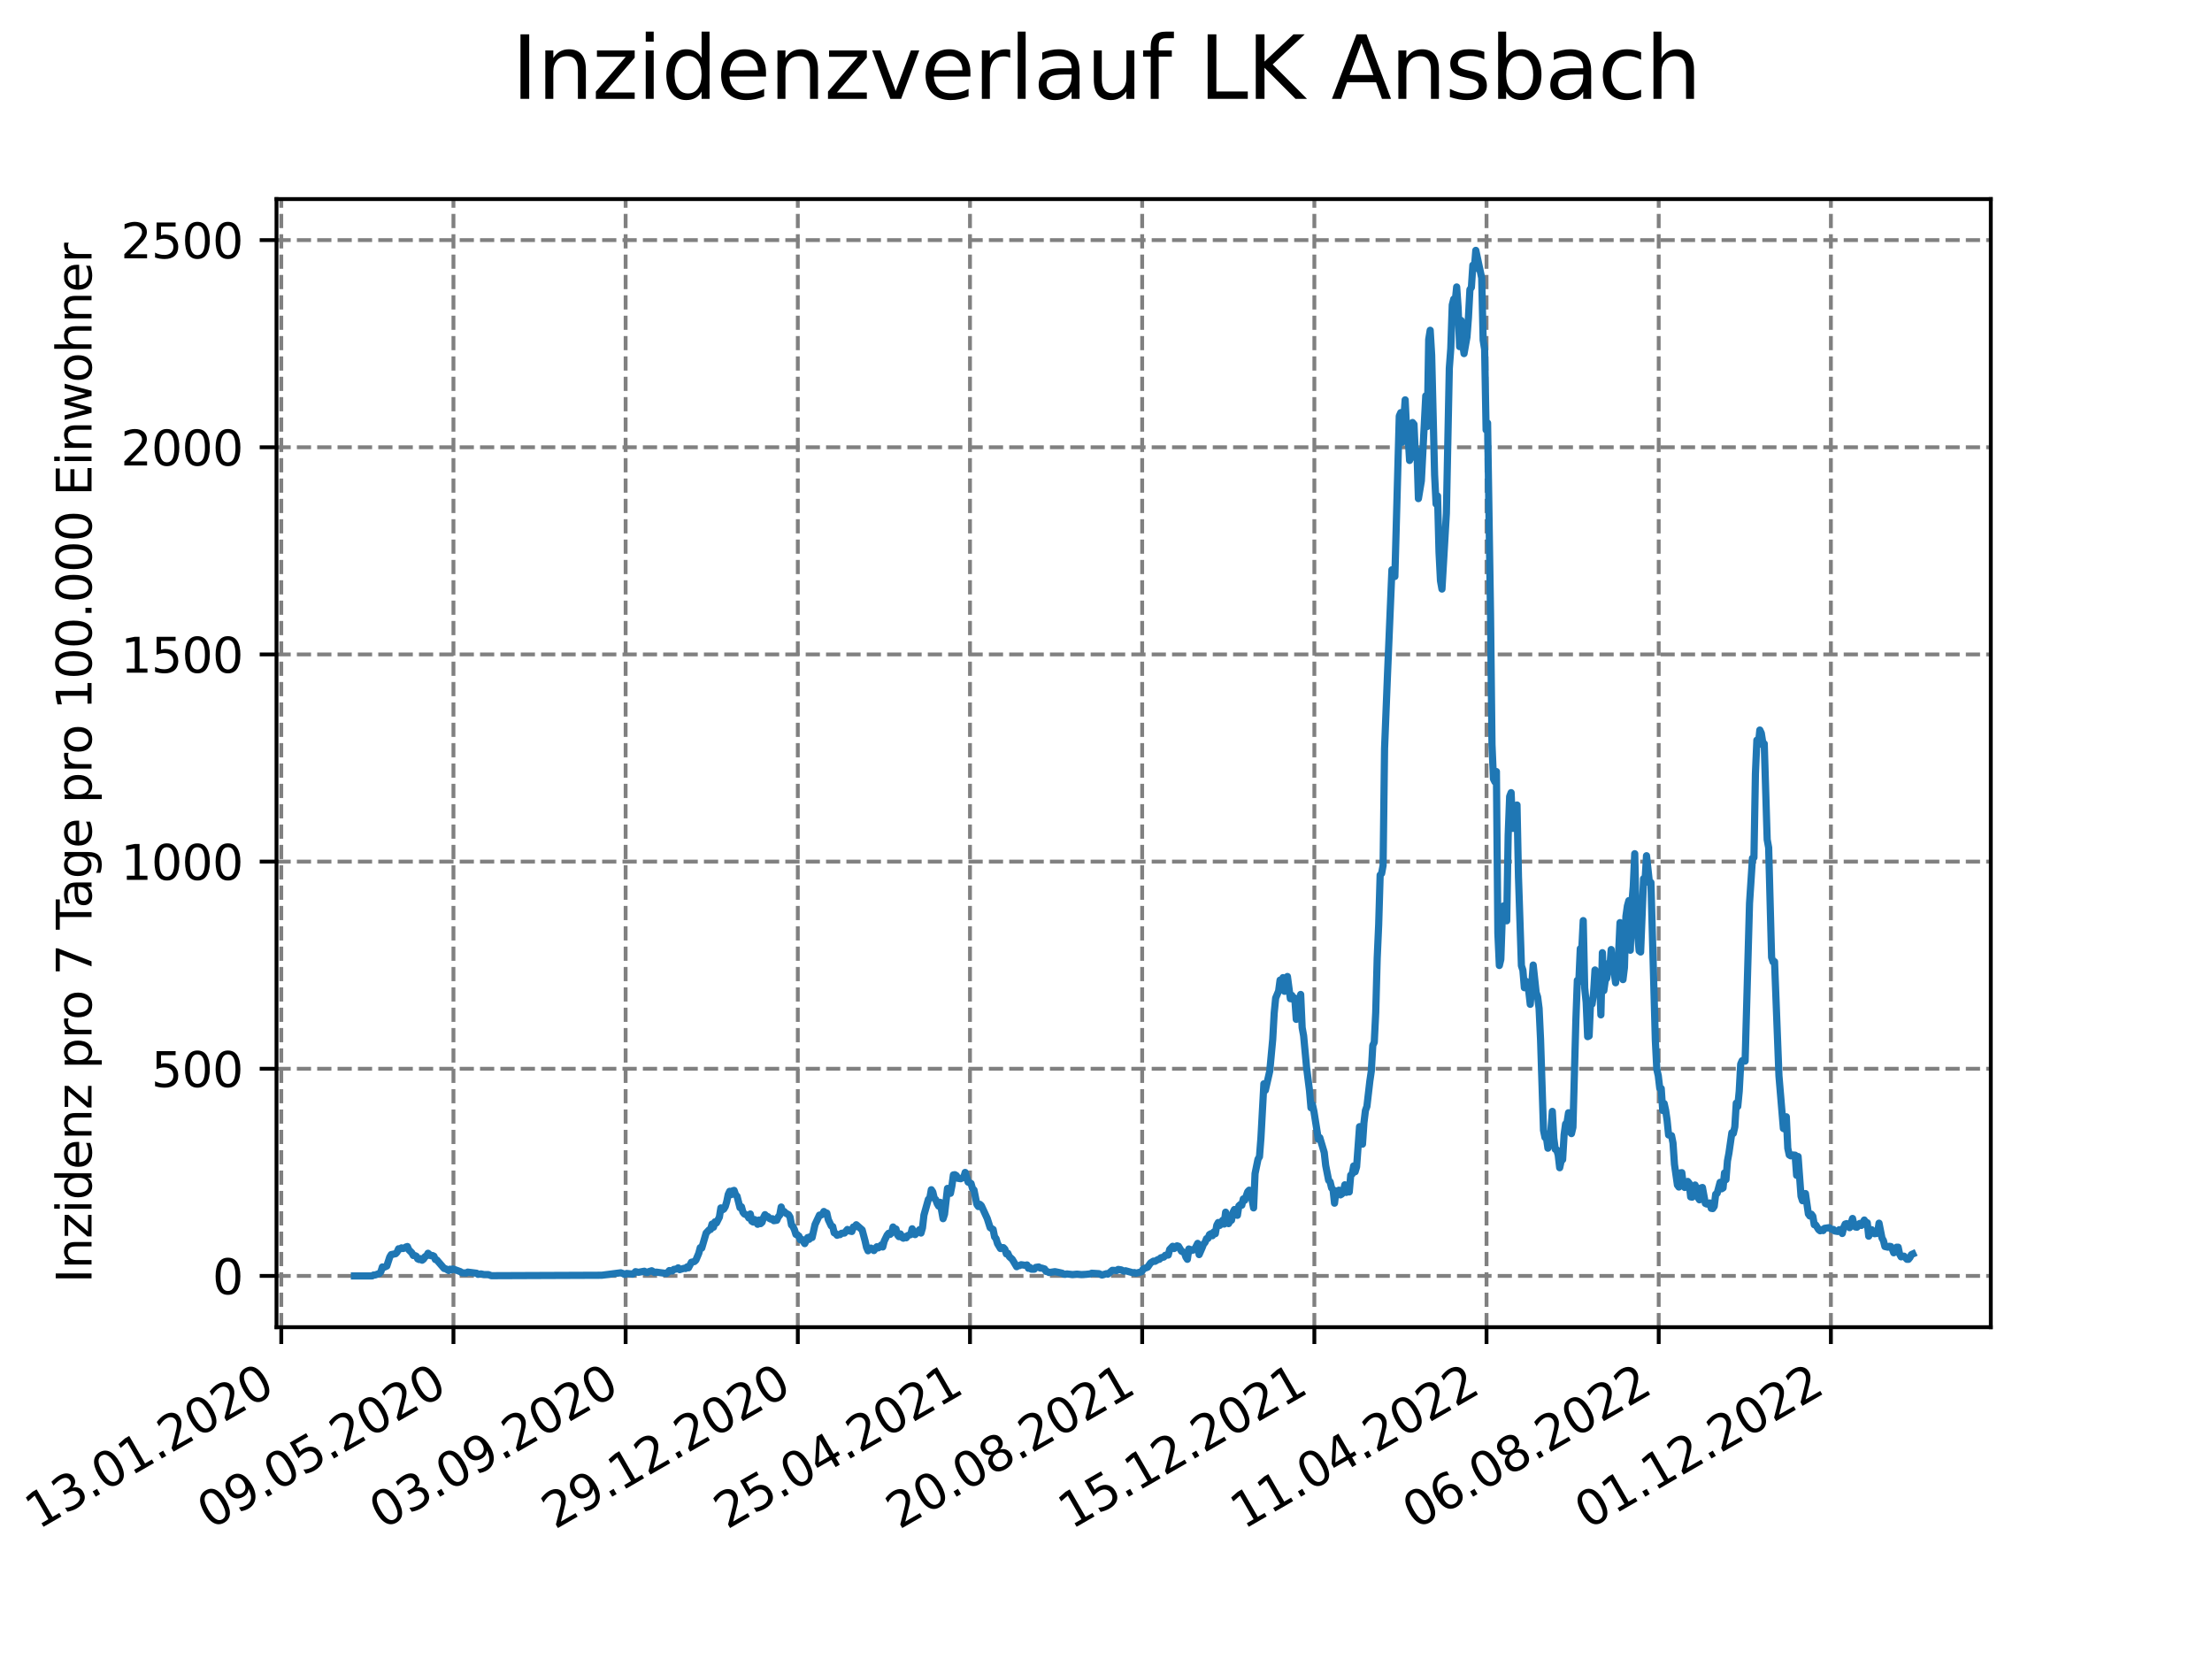 <?xml version="1.0" encoding="utf-8" standalone="no"?>
<!DOCTYPE svg PUBLIC "-//W3C//DTD SVG 1.1//EN"
  "http://www.w3.org/Graphics/SVG/1.1/DTD/svg11.dtd">
<svg xmlns:xlink="http://www.w3.org/1999/xlink" width="460.8pt" height="345.6pt" viewBox="0 0 460.8 345.6" xmlns="http://www.w3.org/2000/svg" version="1.1">
 <defs>
  <style type="text/css">*{stroke-linejoin: round; stroke-linecap: butt}</style>
 </defs>
 <g id="figure_1">
  <g id="patch_1">
   <path d="M 0 345.6 
L 460.8 345.6 
L 460.8 0 
L 0 0 
z
" style="fill: #ffffff"/>
  </g>
  <g id="axes_1">
   <g id="patch_2">
    <path d="M 57.6 276.48 
L 414.72 276.48 
L 414.72 41.472 
L 57.6 41.472 
z
" style="fill: #ffffff"/>
   </g>
   <g id="matplotlib.axis_1">
    <g id="xtick_1">
     <g id="line2d_1">
      <path d="M 58.594 276.48 
L 58.594 41.472 
" clip-path="url(#pfe27953c3b)" style="fill: none; stroke-dasharray: 2.96,1.28; stroke-dashoffset: 0; stroke: #808080; stroke-width: 0.8"/>
     </g>
     <g id="line2d_2">
      <defs>
       <path id="md23d908197" d="M 0 0 
L 0 3.5 
" style="stroke: #000000; stroke-width: 0.8"/>
      </defs>
      <g>
       <use xlink:href="#md23d908197" x="58.594" y="276.48" style="stroke: #000000; stroke-width: 0.8"/>
      </g>
     </g>
     <g id="text_1">
      <!-- 13.01.2020 -->
      <g transform="translate(7.969 318.689) rotate(-30) scale(0.1 -0.1)">
       <defs>
        <path id="DejaVuSans-31" d="M 794 531 
L 1825 531 
L 1825 4091 
L 703 3866 
L 703 4441 
L 1819 4666 
L 2450 4666 
L 2450 531 
L 3481 531 
L 3481 0 
L 794 0 
L 794 531 
z
" transform="scale(0.016)"/>
        <path id="DejaVuSans-33" d="M 2597 2516 
Q 3050 2419 3304 2112 
Q 3559 1806 3559 1356 
Q 3559 666 3084 287 
Q 2609 -91 1734 -91 
Q 1441 -91 1130 -33 
Q 819 25 488 141 
L 488 750 
Q 750 597 1062 519 
Q 1375 441 1716 441 
Q 2309 441 2620 675 
Q 2931 909 2931 1356 
Q 2931 1769 2642 2001 
Q 2353 2234 1838 2234 
L 1294 2234 
L 1294 2753 
L 1863 2753 
Q 2328 2753 2575 2939 
Q 2822 3125 2822 3475 
Q 2822 3834 2567 4026 
Q 2313 4219 1838 4219 
Q 1578 4219 1281 4162 
Q 984 4106 628 3988 
L 628 4550 
Q 988 4650 1302 4700 
Q 1616 4750 1894 4750 
Q 2613 4750 3031 4423 
Q 3450 4097 3450 3541 
Q 3450 3153 3228 2886 
Q 3006 2619 2597 2516 
z
" transform="scale(0.016)"/>
        <path id="DejaVuSans-2e" d="M 684 794 
L 1344 794 
L 1344 0 
L 684 0 
L 684 794 
z
" transform="scale(0.016)"/>
        <path id="DejaVuSans-30" d="M 2034 4250 
Q 1547 4250 1301 3770 
Q 1056 3291 1056 2328 
Q 1056 1369 1301 889 
Q 1547 409 2034 409 
Q 2525 409 2770 889 
Q 3016 1369 3016 2328 
Q 3016 3291 2770 3770 
Q 2525 4250 2034 4250 
z
M 2034 4750 
Q 2819 4750 3233 4129 
Q 3647 3509 3647 2328 
Q 3647 1150 3233 529 
Q 2819 -91 2034 -91 
Q 1250 -91 836 529 
Q 422 1150 422 2328 
Q 422 3509 836 4129 
Q 1250 4750 2034 4750 
z
" transform="scale(0.016)"/>
        <path id="DejaVuSans-32" d="M 1228 531 
L 3431 531 
L 3431 0 
L 469 0 
L 469 531 
Q 828 903 1448 1529 
Q 2069 2156 2228 2338 
Q 2531 2678 2651 2914 
Q 2772 3150 2772 3378 
Q 2772 3750 2511 3984 
Q 2250 4219 1831 4219 
Q 1534 4219 1204 4116 
Q 875 4013 500 3803 
L 500 4441 
Q 881 4594 1212 4672 
Q 1544 4750 1819 4750 
Q 2544 4750 2975 4387 
Q 3406 4025 3406 3419 
Q 3406 3131 3298 2873 
Q 3191 2616 2906 2266 
Q 2828 2175 2409 1742 
Q 1991 1309 1228 531 
z
" transform="scale(0.016)"/>
       </defs>
       <use xlink:href="#DejaVuSans-31"/>
       <use xlink:href="#DejaVuSans-33" x="63.623"/>
       <use xlink:href="#DejaVuSans-2e" x="127.246"/>
       <use xlink:href="#DejaVuSans-30" x="159.033"/>
       <use xlink:href="#DejaVuSans-31" x="222.656"/>
       <use xlink:href="#DejaVuSans-2e" x="286.279"/>
       <use xlink:href="#DejaVuSans-32" x="318.066"/>
       <use xlink:href="#DejaVuSans-30" x="381.689"/>
       <use xlink:href="#DejaVuSans-32" x="445.312"/>
       <use xlink:href="#DejaVuSans-30" x="508.936"/>
      </g>
     </g>
    </g>
    <g id="xtick_2">
     <g id="line2d_3">
      <path d="M 94.462 276.48 
L 94.462 41.472 
" clip-path="url(#pfe27953c3b)" style="fill: none; stroke-dasharray: 2.96,1.28; stroke-dashoffset: 0; stroke: #808080; stroke-width: 0.8"/>
     </g>
     <g id="line2d_4">
      <g>
       <use xlink:href="#md23d908197" x="94.462" y="276.48" style="stroke: #000000; stroke-width: 0.8"/>
      </g>
     </g>
     <g id="text_2">
      <!-- 09.05.2020 -->
      <g transform="translate(43.837 318.689) rotate(-30) scale(0.1 -0.1)">
       <defs>
        <path id="DejaVuSans-39" d="M 703 97 
L 703 672 
Q 941 559 1184 500 
Q 1428 441 1663 441 
Q 2288 441 2617 861 
Q 2947 1281 2994 2138 
Q 2813 1869 2534 1725 
Q 2256 1581 1919 1581 
Q 1219 1581 811 2004 
Q 403 2428 403 3163 
Q 403 3881 828 4315 
Q 1253 4750 1959 4750 
Q 2769 4750 3195 4129 
Q 3622 3509 3622 2328 
Q 3622 1225 3098 567 
Q 2575 -91 1691 -91 
Q 1453 -91 1209 -44 
Q 966 3 703 97 
z
M 1959 2075 
Q 2384 2075 2632 2365 
Q 2881 2656 2881 3163 
Q 2881 3666 2632 3958 
Q 2384 4250 1959 4250 
Q 1534 4250 1286 3958 
Q 1038 3666 1038 3163 
Q 1038 2656 1286 2365 
Q 1534 2075 1959 2075 
z
" transform="scale(0.016)"/>
        <path id="DejaVuSans-35" d="M 691 4666 
L 3169 4666 
L 3169 4134 
L 1269 4134 
L 1269 2991 
Q 1406 3038 1543 3061 
Q 1681 3084 1819 3084 
Q 2600 3084 3056 2656 
Q 3513 2228 3513 1497 
Q 3513 744 3044 326 
Q 2575 -91 1722 -91 
Q 1428 -91 1123 -41 
Q 819 9 494 109 
L 494 744 
Q 775 591 1075 516 
Q 1375 441 1709 441 
Q 2250 441 2565 725 
Q 2881 1009 2881 1497 
Q 2881 1984 2565 2268 
Q 2250 2553 1709 2553 
Q 1456 2553 1204 2497 
Q 953 2441 691 2322 
L 691 4666 
z
" transform="scale(0.016)"/>
       </defs>
       <use xlink:href="#DejaVuSans-30"/>
       <use xlink:href="#DejaVuSans-39" x="63.623"/>
       <use xlink:href="#DejaVuSans-2e" x="127.246"/>
       <use xlink:href="#DejaVuSans-30" x="159.033"/>
       <use xlink:href="#DejaVuSans-35" x="222.656"/>
       <use xlink:href="#DejaVuSans-2e" x="286.279"/>
       <use xlink:href="#DejaVuSans-32" x="318.066"/>
       <use xlink:href="#DejaVuSans-30" x="381.689"/>
       <use xlink:href="#DejaVuSans-32" x="445.312"/>
       <use xlink:href="#DejaVuSans-30" x="508.936"/>
      </g>
     </g>
    </g>
    <g id="xtick_3">
     <g id="line2d_5">
      <path d="M 130.33 276.48 
L 130.33 41.472 
" clip-path="url(#pfe27953c3b)" style="fill: none; stroke-dasharray: 2.96,1.28; stroke-dashoffset: 0; stroke: #808080; stroke-width: 0.8"/>
     </g>
     <g id="line2d_6">
      <g>
       <use xlink:href="#md23d908197" x="130.33" y="276.48" style="stroke: #000000; stroke-width: 0.8"/>
      </g>
     </g>
     <g id="text_3">
      <!-- 03.09.2020 -->
      <g transform="translate(79.705 318.689) rotate(-30) scale(0.1 -0.1)">
       <use xlink:href="#DejaVuSans-30"/>
       <use xlink:href="#DejaVuSans-33" x="63.623"/>
       <use xlink:href="#DejaVuSans-2e" x="127.246"/>
       <use xlink:href="#DejaVuSans-30" x="159.033"/>
       <use xlink:href="#DejaVuSans-39" x="222.656"/>
       <use xlink:href="#DejaVuSans-2e" x="286.279"/>
       <use xlink:href="#DejaVuSans-32" x="318.066"/>
       <use xlink:href="#DejaVuSans-30" x="381.689"/>
       <use xlink:href="#DejaVuSans-32" x="445.312"/>
       <use xlink:href="#DejaVuSans-30" x="508.936"/>
      </g>
     </g>
    </g>
    <g id="xtick_4">
     <g id="line2d_7">
      <path d="M 166.199 276.48 
L 166.199 41.472 
" clip-path="url(#pfe27953c3b)" style="fill: none; stroke-dasharray: 2.96,1.28; stroke-dashoffset: 0; stroke: #808080; stroke-width: 0.8"/>
     </g>
     <g id="line2d_8">
      <g>
       <use xlink:href="#md23d908197" x="166.199" y="276.48" style="stroke: #000000; stroke-width: 0.8"/>
      </g>
     </g>
     <g id="text_4">
      <!-- 29.12.2020 -->
      <g transform="translate(115.574 318.689) rotate(-30) scale(0.1 -0.1)">
       <use xlink:href="#DejaVuSans-32"/>
       <use xlink:href="#DejaVuSans-39" x="63.623"/>
       <use xlink:href="#DejaVuSans-2e" x="127.246"/>
       <use xlink:href="#DejaVuSans-31" x="159.033"/>
       <use xlink:href="#DejaVuSans-32" x="222.656"/>
       <use xlink:href="#DejaVuSans-2e" x="286.279"/>
       <use xlink:href="#DejaVuSans-32" x="318.066"/>
       <use xlink:href="#DejaVuSans-30" x="381.689"/>
       <use xlink:href="#DejaVuSans-32" x="445.312"/>
       <use xlink:href="#DejaVuSans-30" x="508.936"/>
      </g>
     </g>
    </g>
    <g id="xtick_5">
     <g id="line2d_9">
      <path d="M 202.067 276.48 
L 202.067 41.472 
" clip-path="url(#pfe27953c3b)" style="fill: none; stroke-dasharray: 2.96,1.28; stroke-dashoffset: 0; stroke: #808080; stroke-width: 0.8"/>
     </g>
     <g id="line2d_10">
      <g>
       <use xlink:href="#md23d908197" x="202.067" y="276.48" style="stroke: #000000; stroke-width: 0.8"/>
      </g>
     </g>
     <g id="text_5">
      <!-- 25.04.2021 -->
      <g transform="translate(151.442 318.689) rotate(-30) scale(0.1 -0.1)">
       <defs>
        <path id="DejaVuSans-34" d="M 2419 4116 
L 825 1625 
L 2419 1625 
L 2419 4116 
z
M 2253 4666 
L 3047 4666 
L 3047 1625 
L 3713 1625 
L 3713 1100 
L 3047 1100 
L 3047 0 
L 2419 0 
L 2419 1100 
L 313 1100 
L 313 1709 
L 2253 4666 
z
" transform="scale(0.016)"/>
       </defs>
       <use xlink:href="#DejaVuSans-32"/>
       <use xlink:href="#DejaVuSans-35" x="63.623"/>
       <use xlink:href="#DejaVuSans-2e" x="127.246"/>
       <use xlink:href="#DejaVuSans-30" x="159.033"/>
       <use xlink:href="#DejaVuSans-34" x="222.656"/>
       <use xlink:href="#DejaVuSans-2e" x="286.279"/>
       <use xlink:href="#DejaVuSans-32" x="318.066"/>
       <use xlink:href="#DejaVuSans-30" x="381.689"/>
       <use xlink:href="#DejaVuSans-32" x="445.312"/>
       <use xlink:href="#DejaVuSans-31" x="508.936"/>
      </g>
     </g>
    </g>
    <g id="xtick_6">
     <g id="line2d_11">
      <path d="M 237.936 276.48 
L 237.936 41.472 
" clip-path="url(#pfe27953c3b)" style="fill: none; stroke-dasharray: 2.96,1.28; stroke-dashoffset: 0; stroke: #808080; stroke-width: 0.8"/>
     </g>
     <g id="line2d_12">
      <g>
       <use xlink:href="#md23d908197" x="237.936" y="276.48" style="stroke: #000000; stroke-width: 0.8"/>
      </g>
     </g>
     <g id="text_6">
      <!-- 20.08.2021 -->
      <g transform="translate(187.31 318.689) rotate(-30) scale(0.1 -0.1)">
       <defs>
        <path id="DejaVuSans-38" d="M 2034 2216 
Q 1584 2216 1326 1975 
Q 1069 1734 1069 1313 
Q 1069 891 1326 650 
Q 1584 409 2034 409 
Q 2484 409 2743 651 
Q 3003 894 3003 1313 
Q 3003 1734 2745 1975 
Q 2488 2216 2034 2216 
z
M 1403 2484 
Q 997 2584 770 2862 
Q 544 3141 544 3541 
Q 544 4100 942 4425 
Q 1341 4750 2034 4750 
Q 2731 4750 3128 4425 
Q 3525 4100 3525 3541 
Q 3525 3141 3298 2862 
Q 3072 2584 2669 2484 
Q 3125 2378 3379 2068 
Q 3634 1759 3634 1313 
Q 3634 634 3220 271 
Q 2806 -91 2034 -91 
Q 1263 -91 848 271 
Q 434 634 434 1313 
Q 434 1759 690 2068 
Q 947 2378 1403 2484 
z
M 1172 3481 
Q 1172 3119 1398 2916 
Q 1625 2713 2034 2713 
Q 2441 2713 2670 2916 
Q 2900 3119 2900 3481 
Q 2900 3844 2670 4047 
Q 2441 4250 2034 4250 
Q 1625 4250 1398 4047 
Q 1172 3844 1172 3481 
z
" transform="scale(0.016)"/>
       </defs>
       <use xlink:href="#DejaVuSans-32"/>
       <use xlink:href="#DejaVuSans-30" x="63.623"/>
       <use xlink:href="#DejaVuSans-2e" x="127.246"/>
       <use xlink:href="#DejaVuSans-30" x="159.033"/>
       <use xlink:href="#DejaVuSans-38" x="222.656"/>
       <use xlink:href="#DejaVuSans-2e" x="286.279"/>
       <use xlink:href="#DejaVuSans-32" x="318.066"/>
       <use xlink:href="#DejaVuSans-30" x="381.689"/>
       <use xlink:href="#DejaVuSans-32" x="445.312"/>
       <use xlink:href="#DejaVuSans-31" x="508.936"/>
      </g>
     </g>
    </g>
    <g id="xtick_7">
     <g id="line2d_13">
      <path d="M 273.804 276.48 
L 273.804 41.472 
" clip-path="url(#pfe27953c3b)" style="fill: none; stroke-dasharray: 2.96,1.28; stroke-dashoffset: 0; stroke: #808080; stroke-width: 0.8"/>
     </g>
     <g id="line2d_14">
      <g>
       <use xlink:href="#md23d908197" x="273.804" y="276.48" style="stroke: #000000; stroke-width: 0.8"/>
      </g>
     </g>
     <g id="text_7">
      <!-- 15.12.2021 -->
      <g transform="translate(223.179 318.689) rotate(-30) scale(0.1 -0.1)">
       <use xlink:href="#DejaVuSans-31"/>
       <use xlink:href="#DejaVuSans-35" x="63.623"/>
       <use xlink:href="#DejaVuSans-2e" x="127.246"/>
       <use xlink:href="#DejaVuSans-31" x="159.033"/>
       <use xlink:href="#DejaVuSans-32" x="222.656"/>
       <use xlink:href="#DejaVuSans-2e" x="286.279"/>
       <use xlink:href="#DejaVuSans-32" x="318.066"/>
       <use xlink:href="#DejaVuSans-30" x="381.689"/>
       <use xlink:href="#DejaVuSans-32" x="445.312"/>
       <use xlink:href="#DejaVuSans-31" x="508.936"/>
      </g>
     </g>
    </g>
    <g id="xtick_8">
     <g id="line2d_15">
      <path d="M 309.672 276.48 
L 309.672 41.472 
" clip-path="url(#pfe27953c3b)" style="fill: none; stroke-dasharray: 2.96,1.28; stroke-dashoffset: 0; stroke: #808080; stroke-width: 0.8"/>
     </g>
     <g id="line2d_16">
      <g>
       <use xlink:href="#md23d908197" x="309.672" y="276.48" style="stroke: #000000; stroke-width: 0.8"/>
      </g>
     </g>
     <g id="text_8">
      <!-- 11.04.2022 -->
      <g transform="translate(259.047 318.689) rotate(-30) scale(0.1 -0.1)">
       <use xlink:href="#DejaVuSans-31"/>
       <use xlink:href="#DejaVuSans-31" x="63.623"/>
       <use xlink:href="#DejaVuSans-2e" x="127.246"/>
       <use xlink:href="#DejaVuSans-30" x="159.033"/>
       <use xlink:href="#DejaVuSans-34" x="222.656"/>
       <use xlink:href="#DejaVuSans-2e" x="286.279"/>
       <use xlink:href="#DejaVuSans-32" x="318.066"/>
       <use xlink:href="#DejaVuSans-30" x="381.689"/>
       <use xlink:href="#DejaVuSans-32" x="445.312"/>
       <use xlink:href="#DejaVuSans-32" x="508.936"/>
      </g>
     </g>
    </g>
    <g id="xtick_9">
     <g id="line2d_17">
      <path d="M 345.541 276.48 
L 345.541 41.472 
" clip-path="url(#pfe27953c3b)" style="fill: none; stroke-dasharray: 2.96,1.28; stroke-dashoffset: 0; stroke: #808080; stroke-width: 0.8"/>
     </g>
     <g id="line2d_18">
      <g>
       <use xlink:href="#md23d908197" x="345.541" y="276.48" style="stroke: #000000; stroke-width: 0.8"/>
      </g>
     </g>
     <g id="text_9">
      <!-- 06.08.2022 -->
      <g transform="translate(294.915 318.689) rotate(-30) scale(0.1 -0.1)">
       <defs>
        <path id="DejaVuSans-36" d="M 2113 2584 
Q 1688 2584 1439 2293 
Q 1191 2003 1191 1497 
Q 1191 994 1439 701 
Q 1688 409 2113 409 
Q 2538 409 2786 701 
Q 3034 994 3034 1497 
Q 3034 2003 2786 2293 
Q 2538 2584 2113 2584 
z
M 3366 4563 
L 3366 3988 
Q 3128 4100 2886 4159 
Q 2644 4219 2406 4219 
Q 1781 4219 1451 3797 
Q 1122 3375 1075 2522 
Q 1259 2794 1537 2939 
Q 1816 3084 2150 3084 
Q 2853 3084 3261 2657 
Q 3669 2231 3669 1497 
Q 3669 778 3244 343 
Q 2819 -91 2113 -91 
Q 1303 -91 875 529 
Q 447 1150 447 2328 
Q 447 3434 972 4092 
Q 1497 4750 2381 4750 
Q 2619 4750 2861 4703 
Q 3103 4656 3366 4563 
z
" transform="scale(0.016)"/>
       </defs>
       <use xlink:href="#DejaVuSans-30"/>
       <use xlink:href="#DejaVuSans-36" x="63.623"/>
       <use xlink:href="#DejaVuSans-2e" x="127.246"/>
       <use xlink:href="#DejaVuSans-30" x="159.033"/>
       <use xlink:href="#DejaVuSans-38" x="222.656"/>
       <use xlink:href="#DejaVuSans-2e" x="286.279"/>
       <use xlink:href="#DejaVuSans-32" x="318.066"/>
       <use xlink:href="#DejaVuSans-30" x="381.689"/>
       <use xlink:href="#DejaVuSans-32" x="445.312"/>
       <use xlink:href="#DejaVuSans-32" x="508.936"/>
      </g>
     </g>
    </g>
    <g id="xtick_10">
     <g id="line2d_19">
      <path d="M 381.409 276.48 
L 381.409 41.472 
" clip-path="url(#pfe27953c3b)" style="fill: none; stroke-dasharray: 2.96,1.28; stroke-dashoffset: 0; stroke: #808080; stroke-width: 0.8"/>
     </g>
     <g id="line2d_20">
      <g>
       <use xlink:href="#md23d908197" x="381.409" y="276.48" style="stroke: #000000; stroke-width: 0.8"/>
      </g>
     </g>
     <g id="text_10">
      <!-- 01.12.2022 -->
      <g transform="translate(330.784 318.689) rotate(-30) scale(0.1 -0.1)">
       <use xlink:href="#DejaVuSans-30"/>
       <use xlink:href="#DejaVuSans-31" x="63.623"/>
       <use xlink:href="#DejaVuSans-2e" x="127.246"/>
       <use xlink:href="#DejaVuSans-31" x="159.033"/>
       <use xlink:href="#DejaVuSans-32" x="222.656"/>
       <use xlink:href="#DejaVuSans-2e" x="286.279"/>
       <use xlink:href="#DejaVuSans-32" x="318.066"/>
       <use xlink:href="#DejaVuSans-30" x="381.689"/>
       <use xlink:href="#DejaVuSans-32" x="445.312"/>
       <use xlink:href="#DejaVuSans-32" x="508.936"/>
      </g>
     </g>
    </g>
   </g>
   <g id="matplotlib.axis_2">
    <g id="ytick_1">
     <g id="line2d_21">
      <path d="M 57.6 265.798 
L 414.72 265.798 
" clip-path="url(#pfe27953c3b)" style="fill: none; stroke-dasharray: 2.96,1.28; stroke-dashoffset: 0; stroke: #808080; stroke-width: 0.8"/>
     </g>
     <g id="line2d_22">
      <defs>
       <path id="m0cabc88986" d="M 0 0 
L -3.5 0 
" style="stroke: #000000; stroke-width: 0.8"/>
      </defs>
      <g>
       <use xlink:href="#m0cabc88986" x="57.6" y="265.798" style="stroke: #000000; stroke-width: 0.8"/>
      </g>
     </g>
     <g id="text_11">
      <!-- 0 -->
      <g transform="translate(44.237 269.597) scale(0.1 -0.1)">
       <use xlink:href="#DejaVuSans-30"/>
      </g>
     </g>
    </g>
    <g id="ytick_2">
     <g id="line2d_23">
      <path d="M 57.6 222.641 
L 414.72 222.641 
" clip-path="url(#pfe27953c3b)" style="fill: none; stroke-dasharray: 2.96,1.28; stroke-dashoffset: 0; stroke: #808080; stroke-width: 0.8"/>
     </g>
     <g id="line2d_24">
      <g>
       <use xlink:href="#m0cabc88986" x="57.6" y="222.641" style="stroke: #000000; stroke-width: 0.8"/>
      </g>
     </g>
     <g id="text_12">
      <!-- 500 -->
      <g transform="translate(31.512 226.44) scale(0.1 -0.1)">
       <use xlink:href="#DejaVuSans-35"/>
       <use xlink:href="#DejaVuSans-30" x="63.623"/>
       <use xlink:href="#DejaVuSans-30" x="127.246"/>
      </g>
     </g>
    </g>
    <g id="ytick_3">
     <g id="line2d_25">
      <path d="M 57.6 179.484 
L 414.72 179.484 
" clip-path="url(#pfe27953c3b)" style="fill: none; stroke-dasharray: 2.96,1.28; stroke-dashoffset: 0; stroke: #808080; stroke-width: 0.8"/>
     </g>
     <g id="line2d_26">
      <g>
       <use xlink:href="#m0cabc88986" x="57.6" y="179.484" style="stroke: #000000; stroke-width: 0.8"/>
      </g>
     </g>
     <g id="text_13">
      <!-- 1000 -->
      <g transform="translate(25.15 183.283) scale(0.1 -0.1)">
       <use xlink:href="#DejaVuSans-31"/>
       <use xlink:href="#DejaVuSans-30" x="63.623"/>
       <use xlink:href="#DejaVuSans-30" x="127.246"/>
       <use xlink:href="#DejaVuSans-30" x="190.869"/>
      </g>
     </g>
    </g>
    <g id="ytick_4">
     <g id="line2d_27">
      <path d="M 57.6 136.327 
L 414.72 136.327 
" clip-path="url(#pfe27953c3b)" style="fill: none; stroke-dasharray: 2.96,1.28; stroke-dashoffset: 0; stroke: #808080; stroke-width: 0.8"/>
     </g>
     <g id="line2d_28">
      <g>
       <use xlink:href="#m0cabc88986" x="57.6" y="136.327" style="stroke: #000000; stroke-width: 0.8"/>
      </g>
     </g>
     <g id="text_14">
      <!-- 1500 -->
      <g transform="translate(25.15 140.127) scale(0.1 -0.1)">
       <use xlink:href="#DejaVuSans-31"/>
       <use xlink:href="#DejaVuSans-35" x="63.623"/>
       <use xlink:href="#DejaVuSans-30" x="127.246"/>
       <use xlink:href="#DejaVuSans-30" x="190.869"/>
      </g>
     </g>
    </g>
    <g id="ytick_5">
     <g id="line2d_29">
      <path d="M 57.6 93.171 
L 414.72 93.171 
" clip-path="url(#pfe27953c3b)" style="fill: none; stroke-dasharray: 2.96,1.28; stroke-dashoffset: 0; stroke: #808080; stroke-width: 0.8"/>
     </g>
     <g id="line2d_30">
      <g>
       <use xlink:href="#m0cabc88986" x="57.6" y="93.171" style="stroke: #000000; stroke-width: 0.8"/>
      </g>
     </g>
     <g id="text_15">
      <!-- 2000 -->
      <g transform="translate(25.15 96.97) scale(0.1 -0.1)">
       <use xlink:href="#DejaVuSans-32"/>
       <use xlink:href="#DejaVuSans-30" x="63.623"/>
       <use xlink:href="#DejaVuSans-30" x="127.246"/>
       <use xlink:href="#DejaVuSans-30" x="190.869"/>
      </g>
     </g>
    </g>
    <g id="ytick_6">
     <g id="line2d_31">
      <path d="M 57.6 50.014 
L 414.72 50.014 
" clip-path="url(#pfe27953c3b)" style="fill: none; stroke-dasharray: 2.96,1.28; stroke-dashoffset: 0; stroke: #808080; stroke-width: 0.8"/>
     </g>
     <g id="line2d_32">
      <g>
       <use xlink:href="#m0cabc88986" x="57.6" y="50.014" style="stroke: #000000; stroke-width: 0.8"/>
      </g>
     </g>
     <g id="text_16">
      <!-- 2500 -->
      <g transform="translate(25.15 53.813) scale(0.1 -0.1)">
       <use xlink:href="#DejaVuSans-32"/>
       <use xlink:href="#DejaVuSans-35" x="63.623"/>
       <use xlink:href="#DejaVuSans-30" x="127.246"/>
       <use xlink:href="#DejaVuSans-30" x="190.869"/>
      </g>
     </g>
    </g>
    <g id="text_17">
     <!-- Inzidenz pro 7 Tage pro 100.000 Einwohner -->
     <g transform="translate(19.07 267.301) rotate(-90) scale(0.1 -0.1)">
      <defs>
       <path id="DejaVuSans-49" d="M 628 4666 
L 1259 4666 
L 1259 0 
L 628 0 
L 628 4666 
z
" transform="scale(0.016)"/>
       <path id="DejaVuSans-6e" d="M 3513 2113 
L 3513 0 
L 2938 0 
L 2938 2094 
Q 2938 2591 2744 2837 
Q 2550 3084 2163 3084 
Q 1697 3084 1428 2787 
Q 1159 2491 1159 1978 
L 1159 0 
L 581 0 
L 581 3500 
L 1159 3500 
L 1159 2956 
Q 1366 3272 1645 3428 
Q 1925 3584 2291 3584 
Q 2894 3584 3203 3211 
Q 3513 2838 3513 2113 
z
" transform="scale(0.016)"/>
       <path id="DejaVuSans-7a" d="M 353 3500 
L 3084 3500 
L 3084 2975 
L 922 459 
L 3084 459 
L 3084 0 
L 275 0 
L 275 525 
L 2438 3041 
L 353 3041 
L 353 3500 
z
" transform="scale(0.016)"/>
       <path id="DejaVuSans-69" d="M 603 3500 
L 1178 3500 
L 1178 0 
L 603 0 
L 603 3500 
z
M 603 4863 
L 1178 4863 
L 1178 4134 
L 603 4134 
L 603 4863 
z
" transform="scale(0.016)"/>
       <path id="DejaVuSans-64" d="M 2906 2969 
L 2906 4863 
L 3481 4863 
L 3481 0 
L 2906 0 
L 2906 525 
Q 2725 213 2448 61 
Q 2172 -91 1784 -91 
Q 1150 -91 751 415 
Q 353 922 353 1747 
Q 353 2572 751 3078 
Q 1150 3584 1784 3584 
Q 2172 3584 2448 3432 
Q 2725 3281 2906 2969 
z
M 947 1747 
Q 947 1113 1208 752 
Q 1469 391 1925 391 
Q 2381 391 2643 752 
Q 2906 1113 2906 1747 
Q 2906 2381 2643 2742 
Q 2381 3103 1925 3103 
Q 1469 3103 1208 2742 
Q 947 2381 947 1747 
z
" transform="scale(0.016)"/>
       <path id="DejaVuSans-65" d="M 3597 1894 
L 3597 1613 
L 953 1613 
Q 991 1019 1311 708 
Q 1631 397 2203 397 
Q 2534 397 2845 478 
Q 3156 559 3463 722 
L 3463 178 
Q 3153 47 2828 -22 
Q 2503 -91 2169 -91 
Q 1331 -91 842 396 
Q 353 884 353 1716 
Q 353 2575 817 3079 
Q 1281 3584 2069 3584 
Q 2775 3584 3186 3129 
Q 3597 2675 3597 1894 
z
M 3022 2063 
Q 3016 2534 2758 2815 
Q 2500 3097 2075 3097 
Q 1594 3097 1305 2825 
Q 1016 2553 972 2059 
L 3022 2063 
z
" transform="scale(0.016)"/>
       <path id="DejaVuSans-20" transform="scale(0.016)"/>
       <path id="DejaVuSans-70" d="M 1159 525 
L 1159 -1331 
L 581 -1331 
L 581 3500 
L 1159 3500 
L 1159 2969 
Q 1341 3281 1617 3432 
Q 1894 3584 2278 3584 
Q 2916 3584 3314 3078 
Q 3713 2572 3713 1747 
Q 3713 922 3314 415 
Q 2916 -91 2278 -91 
Q 1894 -91 1617 61 
Q 1341 213 1159 525 
z
M 3116 1747 
Q 3116 2381 2855 2742 
Q 2594 3103 2138 3103 
Q 1681 3103 1420 2742 
Q 1159 2381 1159 1747 
Q 1159 1113 1420 752 
Q 1681 391 2138 391 
Q 2594 391 2855 752 
Q 3116 1113 3116 1747 
z
" transform="scale(0.016)"/>
       <path id="DejaVuSans-72" d="M 2631 2963 
Q 2534 3019 2420 3045 
Q 2306 3072 2169 3072 
Q 1681 3072 1420 2755 
Q 1159 2438 1159 1844 
L 1159 0 
L 581 0 
L 581 3500 
L 1159 3500 
L 1159 2956 
Q 1341 3275 1631 3429 
Q 1922 3584 2338 3584 
Q 2397 3584 2469 3576 
Q 2541 3569 2628 3553 
L 2631 2963 
z
" transform="scale(0.016)"/>
       <path id="DejaVuSans-6f" d="M 1959 3097 
Q 1497 3097 1228 2736 
Q 959 2375 959 1747 
Q 959 1119 1226 758 
Q 1494 397 1959 397 
Q 2419 397 2687 759 
Q 2956 1122 2956 1747 
Q 2956 2369 2687 2733 
Q 2419 3097 1959 3097 
z
M 1959 3584 
Q 2709 3584 3137 3096 
Q 3566 2609 3566 1747 
Q 3566 888 3137 398 
Q 2709 -91 1959 -91 
Q 1206 -91 779 398 
Q 353 888 353 1747 
Q 353 2609 779 3096 
Q 1206 3584 1959 3584 
z
" transform="scale(0.016)"/>
       <path id="DejaVuSans-37" d="M 525 4666 
L 3525 4666 
L 3525 4397 
L 1831 0 
L 1172 0 
L 2766 4134 
L 525 4134 
L 525 4666 
z
" transform="scale(0.016)"/>
       <path id="DejaVuSans-54" d="M -19 4666 
L 3928 4666 
L 3928 4134 
L 2272 4134 
L 2272 0 
L 1638 0 
L 1638 4134 
L -19 4134 
L -19 4666 
z
" transform="scale(0.016)"/>
       <path id="DejaVuSans-61" d="M 2194 1759 
Q 1497 1759 1228 1600 
Q 959 1441 959 1056 
Q 959 750 1161 570 
Q 1363 391 1709 391 
Q 2188 391 2477 730 
Q 2766 1069 2766 1631 
L 2766 1759 
L 2194 1759 
z
M 3341 1997 
L 3341 0 
L 2766 0 
L 2766 531 
Q 2569 213 2275 61 
Q 1981 -91 1556 -91 
Q 1019 -91 701 211 
Q 384 513 384 1019 
Q 384 1609 779 1909 
Q 1175 2209 1959 2209 
L 2766 2209 
L 2766 2266 
Q 2766 2663 2505 2880 
Q 2244 3097 1772 3097 
Q 1472 3097 1187 3025 
Q 903 2953 641 2809 
L 641 3341 
Q 956 3463 1253 3523 
Q 1550 3584 1831 3584 
Q 2591 3584 2966 3190 
Q 3341 2797 3341 1997 
z
" transform="scale(0.016)"/>
       <path id="DejaVuSans-67" d="M 2906 1791 
Q 2906 2416 2648 2759 
Q 2391 3103 1925 3103 
Q 1463 3103 1205 2759 
Q 947 2416 947 1791 
Q 947 1169 1205 825 
Q 1463 481 1925 481 
Q 2391 481 2648 825 
Q 2906 1169 2906 1791 
z
M 3481 434 
Q 3481 -459 3084 -895 
Q 2688 -1331 1869 -1331 
Q 1566 -1331 1297 -1286 
Q 1028 -1241 775 -1147 
L 775 -588 
Q 1028 -725 1275 -790 
Q 1522 -856 1778 -856 
Q 2344 -856 2625 -561 
Q 2906 -266 2906 331 
L 2906 616 
Q 2728 306 2450 153 
Q 2172 0 1784 0 
Q 1141 0 747 490 
Q 353 981 353 1791 
Q 353 2603 747 3093 
Q 1141 3584 1784 3584 
Q 2172 3584 2450 3431 
Q 2728 3278 2906 2969 
L 2906 3500 
L 3481 3500 
L 3481 434 
z
" transform="scale(0.016)"/>
       <path id="DejaVuSans-45" d="M 628 4666 
L 3578 4666 
L 3578 4134 
L 1259 4134 
L 1259 2753 
L 3481 2753 
L 3481 2222 
L 1259 2222 
L 1259 531 
L 3634 531 
L 3634 0 
L 628 0 
L 628 4666 
z
" transform="scale(0.016)"/>
       <path id="DejaVuSans-77" d="M 269 3500 
L 844 3500 
L 1563 769 
L 2278 3500 
L 2956 3500 
L 3675 769 
L 4391 3500 
L 4966 3500 
L 4050 0 
L 3372 0 
L 2619 2869 
L 1863 0 
L 1184 0 
L 269 3500 
z
" transform="scale(0.016)"/>
       <path id="DejaVuSans-68" d="M 3513 2113 
L 3513 0 
L 2938 0 
L 2938 2094 
Q 2938 2591 2744 2837 
Q 2550 3084 2163 3084 
Q 1697 3084 1428 2787 
Q 1159 2491 1159 1978 
L 1159 0 
L 581 0 
L 581 4863 
L 1159 4863 
L 1159 2956 
Q 1366 3272 1645 3428 
Q 1925 3584 2291 3584 
Q 2894 3584 3203 3211 
Q 3513 2838 3513 2113 
z
" transform="scale(0.016)"/>
      </defs>
      <use xlink:href="#DejaVuSans-49"/>
      <use xlink:href="#DejaVuSans-6e" x="29.492"/>
      <use xlink:href="#DejaVuSans-7a" x="92.871"/>
      <use xlink:href="#DejaVuSans-69" x="145.361"/>
      <use xlink:href="#DejaVuSans-64" x="173.145"/>
      <use xlink:href="#DejaVuSans-65" x="236.621"/>
      <use xlink:href="#DejaVuSans-6e" x="298.145"/>
      <use xlink:href="#DejaVuSans-7a" x="361.523"/>
      <use xlink:href="#DejaVuSans-20" x="414.014"/>
      <use xlink:href="#DejaVuSans-70" x="445.801"/>
      <use xlink:href="#DejaVuSans-72" x="509.277"/>
      <use xlink:href="#DejaVuSans-6f" x="548.141"/>
      <use xlink:href="#DejaVuSans-20" x="609.322"/>
      <use xlink:href="#DejaVuSans-37" x="641.109"/>
      <use xlink:href="#DejaVuSans-20" x="704.732"/>
      <use xlink:href="#DejaVuSans-54" x="736.52"/>
      <use xlink:href="#DejaVuSans-61" x="781.104"/>
      <use xlink:href="#DejaVuSans-67" x="842.383"/>
      <use xlink:href="#DejaVuSans-65" x="905.859"/>
      <use xlink:href="#DejaVuSans-20" x="967.383"/>
      <use xlink:href="#DejaVuSans-70" x="999.17"/>
      <use xlink:href="#DejaVuSans-72" x="1062.646"/>
      <use xlink:href="#DejaVuSans-6f" x="1101.51"/>
      <use xlink:href="#DejaVuSans-20" x="1162.691"/>
      <use xlink:href="#DejaVuSans-31" x="1194.479"/>
      <use xlink:href="#DejaVuSans-30" x="1258.102"/>
      <use xlink:href="#DejaVuSans-30" x="1321.725"/>
      <use xlink:href="#DejaVuSans-2e" x="1385.348"/>
      <use xlink:href="#DejaVuSans-30" x="1417.135"/>
      <use xlink:href="#DejaVuSans-30" x="1480.758"/>
      <use xlink:href="#DejaVuSans-30" x="1544.381"/>
      <use xlink:href="#DejaVuSans-20" x="1608.004"/>
      <use xlink:href="#DejaVuSans-45" x="1639.791"/>
      <use xlink:href="#DejaVuSans-69" x="1702.975"/>
      <use xlink:href="#DejaVuSans-6e" x="1730.758"/>
      <use xlink:href="#DejaVuSans-77" x="1794.137"/>
      <use xlink:href="#DejaVuSans-6f" x="1875.924"/>
      <use xlink:href="#DejaVuSans-68" x="1937.105"/>
      <use xlink:href="#DejaVuSans-6e" x="2000.484"/>
      <use xlink:href="#DejaVuSans-65" x="2063.863"/>
      <use xlink:href="#DejaVuSans-72" x="2125.387"/>
     </g>
    </g>
   </g>
   <g id="line2d_33">
    <path d="M 73.833 265.798 
L 77.512 265.798 
L 77.818 265.611 
L 78.125 265.611 
L 79.044 265.283 
L 79.351 264.909 
L 79.658 263.927 
L 79.964 264.021 
L 80.577 263.74 
L 81.19 261.87 
L 81.497 261.356 
L 82.417 261.169 
L 82.723 260.841 
L 83.03 260.14 
L 83.336 260.187 
L 83.643 259.953 
L 83.949 260.093 
L 84.256 260 
L 84.563 259.766 
L 84.869 259.672 
L 85.176 260.374 
L 85.789 260.982 
L 86.095 261.543 
L 86.402 261.543 
L 86.709 261.683 
L 87.015 262.244 
L 87.322 262.384 
L 87.628 262.197 
L 87.935 262.525 
L 88.241 262.291 
L 88.548 261.777 
L 88.855 261.636 
L 89.161 261.075 
L 89.774 261.589 
L 90.081 261.543 
L 90.387 261.683 
L 90.694 262.384 
L 91 262.478 
L 92.533 264.255 
L 92.84 264.302 
L 93.453 264.676 
L 93.76 264.395 
L 94.066 264.535 
L 94.373 264.348 
L 95.906 264.909 
L 96.212 265.143 
L 97.132 265.19 
L 97.438 265.003 
L 99.278 265.237 
L 99.584 265.471 
L 100.197 265.377 
L 100.811 265.517 
L 101.73 265.517 
L 102.343 265.751 
L 125.336 265.658 
L 129.321 265.143 
L 130.241 265.471 
L 130.548 265.283 
L 131.467 265.377 
L 131.774 265.424 
L 132.08 265.237 
L 132.387 264.909 
L 133 265.05 
L 134.226 264.816 
L 134.533 265.05 
L 134.84 265.096 
L 135.146 264.909 
L 135.759 264.722 
L 136.372 265.096 
L 136.679 265.003 
L 138.825 265.283 
L 139.132 265.05 
L 139.438 264.676 
L 140.051 264.769 
L 140.358 264.442 
L 140.971 264.348 
L 141.277 264.114 
L 141.584 264.489 
L 142.504 264.208 
L 142.81 264.255 
L 143.117 263.927 
L 143.423 264.114 
L 144.037 262.945 
L 144.65 262.805 
L 144.956 262.525 
L 145.569 261.075 
L 145.876 259.906 
L 146.183 260 
L 147.102 256.867 
L 147.715 256.212 
L 148.022 256.119 
L 148.329 254.996 
L 148.635 255.651 
L 148.942 254.529 
L 149.248 254.763 
L 149.861 253.547 
L 150.168 251.63 
L 150.474 252.051 
L 150.781 251.864 
L 151.088 251.349 
L 151.394 250.32 
L 151.701 248.824 
L 152.007 248.17 
L 152.314 248.871 
L 152.62 248.076 
L 152.927 247.982 
L 153.234 248.871 
L 153.54 249.198 
L 154.153 251.583 
L 154.46 251.396 
L 154.766 252.518 
L 155.073 252.892 
L 155.686 253.173 
L 155.993 253.734 
L 156.299 252.892 
L 156.606 254.389 
L 156.912 254.576 
L 157.219 254.061 
L 157.832 255.043 
L 158.139 254.155 
L 158.445 254.903 
L 158.752 254.622 
L 159.058 253.64 
L 159.365 253.033 
L 159.672 253.36 
L 159.978 253.453 
L 160.285 253.827 
L 160.591 253.968 
L 160.898 253.874 
L 161.204 254.295 
L 161.817 254.201 
L 162.124 253.5 
L 162.431 253.126 
L 162.737 251.443 
L 163.044 252.565 
L 163.35 252.378 
L 163.657 252.705 
L 164.27 253.033 
L 164.577 253.547 
L 164.883 255.183 
L 165.19 255.511 
L 165.496 256.165 
L 165.803 257.147 
L 166.416 257.475 
L 166.723 258.27 
L 167.029 258.176 
L 167.642 259.064 
L 168.255 257.802 
L 168.562 258.176 
L 168.869 257.568 
L 169.175 257.802 
L 169.788 255.09 
L 170.708 253.126 
L 171.014 253.126 
L 171.321 252.939 
L 171.628 252.378 
L 171.934 252.612 
L 172.241 252.705 
L 172.547 254.061 
L 173.16 255.37 
L 173.467 255.511 
L 173.774 256.82 
L 174.08 256.96 
L 174.387 257.334 
L 174.693 257.194 
L 175 257.194 
L 175.306 256.914 
L 175.92 256.867 
L 176.533 256.119 
L 176.839 256.399 
L 177.452 256.539 
L 177.759 255.604 
L 178.066 255.604 
L 178.372 255.137 
L 179.598 256.212 
L 180.212 258.503 
L 180.518 259.859 
L 180.825 260.561 
L 181.131 260.046 
L 181.438 260 
L 181.744 260.187 
L 182.051 260.514 
L 182.664 259.719 
L 182.971 259.953 
L 183.277 259.766 
L 183.584 259.345 
L 183.89 259.766 
L 184.197 258.55 
L 184.81 257.288 
L 185.117 256.914 
L 185.423 257.147 
L 185.73 256.82 
L 186.036 255.604 
L 186.343 256.072 
L 186.649 256.025 
L 186.956 257.241 
L 187.263 257.615 
L 187.569 257.054 
L 187.876 257.755 
L 188.182 257.942 
L 188.489 257.615 
L 188.795 257.849 
L 189.102 257.381 
L 189.715 257.194 
L 190.022 255.978 
L 190.328 256.82 
L 190.635 257.194 
L 191.554 256.165 
L 191.861 256.867 
L 192.168 255.791 
L 192.474 253.126 
L 193.394 249.853 
L 193.7 249.572 
L 194.007 247.842 
L 194.314 248.31 
L 194.62 249.619 
L 194.927 249.9 
L 195.233 250.741 
L 195.54 251.256 
L 195.846 250.461 
L 196.46 253.874 
L 196.766 252.939 
L 197.379 247.562 
L 197.686 247.795 
L 197.992 248.59 
L 198.299 247.047 
L 198.606 244.756 
L 198.912 244.709 
L 199.219 244.896 
L 199.525 245.457 
L 200.138 245.551 
L 200.445 245.364 
L 200.752 245.317 
L 201.058 244.242 
L 201.671 246.252 
L 202.284 246.533 
L 202.591 247.608 
L 202.897 247.889 
L 203.511 250.928 
L 203.817 251.349 
L 204.124 250.882 
L 204.43 251.162 
L 205.657 253.827 
L 206.27 255.745 
L 206.883 256.119 
L 207.189 257.662 
L 207.496 258.036 
L 207.803 259.064 
L 208.416 260.093 
L 208.722 259.906 
L 209.029 259.906 
L 209.335 260.233 
L 209.642 261.215 
L 209.949 261.075 
L 210.255 261.777 
L 210.868 262.338 
L 211.788 263.881 
L 212.094 263.647 
L 212.401 263.647 
L 212.708 263.46 
L 213.627 263.6 
L 213.934 263.507 
L 214.24 264.208 
L 214.547 264.021 
L 214.854 264.395 
L 215.467 264.395 
L 215.773 264.021 
L 216.386 263.927 
L 216.693 264.161 
L 217 264.161 
L 217.613 264.348 
L 217.919 264.863 
L 218.226 264.909 
L 218.532 265.096 
L 219.759 264.909 
L 220.678 265.096 
L 221.291 265.237 
L 221.598 265.424 
L 221.905 265.471 
L 222.211 265.377 
L 223.437 265.517 
L 224.357 265.424 
L 225.277 265.517 
L 226.197 265.471 
L 227.116 265.377 
L 227.423 265.237 
L 228.956 265.33 
L 229.569 265.611 
L 230.489 265.33 
L 230.795 265.424 
L 231.715 264.629 
L 232.634 264.676 
L 232.941 264.442 
L 233.554 264.535 
L 234.167 264.816 
L 234.474 264.722 
L 236.007 265.143 
L 236.313 265.096 
L 236.62 265.237 
L 237.54 265.003 
L 237.846 264.909 
L 238.153 264.348 
L 239.072 263.974 
L 239.686 263.086 
L 240.299 262.712 
L 240.605 262.758 
L 241.218 262.384 
L 241.525 262.338 
L 241.831 262.01 
L 242.445 261.87 
L 242.751 261.496 
L 243.364 261.449 
L 243.671 260.28 
L 244.284 259.626 
L 244.591 260.093 
L 244.897 259.672 
L 245.204 259.532 
L 245.51 259.626 
L 246.123 260.654 
L 246.737 260.935 
L 247.043 261.87 
L 247.35 262.338 
L 247.656 260.187 
L 247.963 260.608 
L 248.269 260.327 
L 248.576 260.42 
L 248.883 260.233 
L 249.496 259.018 
L 249.802 261.356 
L 250.415 259.953 
L 250.722 259.158 
L 251.029 258.831 
L 251.335 258.036 
L 251.642 257.989 
L 251.948 257.194 
L 252.255 257.007 
L 252.561 257.428 
L 252.868 256.633 
L 253.174 257.007 
L 253.481 255.23 
L 253.788 254.669 
L 254.094 255.277 
L 254.707 254.201 
L 255.014 254.996 
L 255.32 252.518 
L 255.627 254.061 
L 255.934 254.903 
L 256.24 254.342 
L 256.547 254.201 
L 256.853 252.565 
L 257.16 251.957 
L 257.466 252.892 
L 257.773 253.173 
L 258.08 251.209 
L 258.386 250.928 
L 258.693 251.069 
L 258.999 249.759 
L 259.306 250.04 
L 259.919 248.263 
L 260.226 247.936 
L 260.532 248.357 
L 261.145 251.63 
L 261.452 244.476 
L 262.065 241.483 
L 262.371 240.969 
L 262.678 236.994 
L 263.291 225.772 
L 263.598 227.128 
L 264.517 223.106 
L 265.131 216.513 
L 265.437 211.043 
L 265.744 207.91 
L 266.357 206.46 
L 266.663 204.169 
L 266.97 204.496 
L 267.277 203.655 
L 267.583 206.507 
L 267.89 203.982 
L 268.196 203.421 
L 268.809 208.05 
L 269.116 207.349 
L 269.423 208.237 
L 269.729 207.91 
L 270.036 212.352 
L 270.342 211.791 
L 270.955 207.162 
L 271.262 214.082 
L 271.568 215.765 
L 272.182 222.358 
L 272.795 227.221 
L 273.101 230.775 
L 273.408 230.12 
L 273.714 231.523 
L 274.634 237.321 
L 274.941 236.994 
L 275.86 240.08 
L 276.167 242.792 
L 276.78 245.878 
L 277.087 246.206 
L 277.393 247.468 
L 277.7 247.842 
L 278.006 250.648 
L 278.313 248.076 
L 278.62 248.59 
L 278.926 247.936 
L 279.233 248.918 
L 279.539 248.731 
L 279.846 248.31 
L 280.152 246.814 
L 280.459 248.403 
L 280.766 248.17 
L 281.072 248.31 
L 281.379 244.803 
L 281.685 244.569 
L 281.992 242.886 
L 282.298 244.101 
L 282.605 243.073 
L 283.218 234.703 
L 283.525 237.321 
L 283.831 238.35 
L 284.138 233.861 
L 284.444 231.336 
L 284.751 230.494 
L 285.364 225.211 
L 285.671 223.106 
L 285.977 217.776 
L 286.284 217.121 
L 286.59 210.902 
L 286.897 199.587 
L 287.203 192.666 
L 287.51 182.286 
L 287.817 181.958 
L 288.123 180.275 
L 288.43 155.913 
L 289.043 140.483 
L 289.963 118.693 
L 290.576 120.096 
L 291.495 86.663 
L 291.802 85.961 
L 292.108 92.133 
L 292.722 83.296 
L 293.028 89.655 
L 293.335 90.871 
L 293.641 95.921 
L 293.948 94.331 
L 294.254 88.019 
L 294.561 88.393 
L 294.868 95.36 
L 295.174 93.864 
L 295.481 103.87 
L 296.094 100.176 
L 297.014 82.454 
L 297.32 88.86 
L 297.627 70.718 
L 297.933 68.801 
L 298.24 73.944 
L 298.853 98.914 
L 299.16 104.992 
L 299.466 103.309 
L 299.773 114.999 
L 300.079 120.984 
L 300.386 122.714 
L 301.306 106.956 
L 301.919 76.703 
L 302.225 72.588 
L 302.532 63.517 
L 302.838 62.301 
L 303.145 62.815 
L 303.451 59.776 
L 303.758 64.171 
L 304.065 72.214 
L 304.371 66.743 
L 304.678 71.513 
L 304.984 73.663 
L 305.597 70.203 
L 305.904 66.135 
L 306.211 60.337 
L 306.517 59.869 
L 306.824 55.24 
L 307.13 56.035 
L 307.437 52.154 
L 308.663 57.906 
L 308.97 70.858 
L 309.276 72.775 
L 309.583 89.562 
L 309.889 88.112 
L 310.503 127.764 
L 310.809 155.118 
L 311.116 162.273 
L 311.422 162.88 
L 311.729 160.729 
L 312.035 194.443 
L 312.342 201.13 
L 312.648 199.867 
L 312.955 190.983 
L 313.262 188.692 
L 313.568 191.217 
L 313.875 191.824 
L 314.181 174.009 
L 314.488 165.92 
L 314.794 165.125 
L 315.101 172.56 
L 315.408 172.56 
L 315.714 171.531 
L 316.021 167.697 
L 316.327 182.706 
L 316.94 201.176 
L 317.247 202.112 
L 317.554 205.759 
L 317.86 204.403 
L 318.473 206.507 
L 318.78 209.219 
L 319.393 201.036 
L 320.006 206.741 
L 320.313 207.676 
L 320.619 210.061 
L 320.926 216.56 
L 321.539 235.451 
L 321.846 236.947 
L 322.152 237.041 
L 322.459 239.192 
L 322.765 236.62 
L 323.072 235.685 
L 323.378 231.523 
L 323.685 237.088 
L 323.991 239.426 
L 324.298 239.519 
L 324.605 240.641 
L 324.911 243.26 
L 325.218 241.857 
L 325.524 241.576 
L 325.831 236.386 
L 326.137 234.142 
L 326.444 233.814 
L 326.751 231.804 
L 327.057 235.778 
L 327.364 236.152 
L 327.67 234.843 
L 328.283 212.539 
L 328.59 204.216 
L 328.897 204.59 
L 329.203 197.623 
L 329.51 197.81 
L 329.816 191.778 
L 330.123 205.806 
L 330.429 208.845 
L 330.736 215.952 
L 331.043 215.812 
L 331.349 208.611 
L 331.656 209.172 
L 331.962 207.021 
L 332.269 202.065 
L 332.575 206.554 
L 332.882 205.946 
L 333.188 202.86 
L 333.495 211.417 
L 333.802 198.464 
L 334.108 206.367 
L 334.415 204.169 
L 334.721 203.795 
L 335.028 200.709 
L 335.334 202.018 
L 335.641 197.81 
L 335.948 202.112 
L 336.254 202.626 
L 336.561 204.73 
L 336.867 199.119 
L 337.174 198.838 
L 337.48 192.199 
L 337.787 196.407 
L 338.094 204.075 
L 338.4 201.55 
L 338.707 190.889 
L 339.013 188.738 
L 339.32 187.616 
L 339.626 197.95 
L 339.933 188.364 
L 340.24 184.624 
L 340.546 177.843 
L 340.853 191.637 
L 341.466 198.09 
L 341.772 198.324 
L 342.385 183.034 
L 342.692 183.501 
L 342.999 178.264 
L 343.612 183.922 
L 343.918 183.829 
L 344.838 216.747 
L 345.145 222.779 
L 345.451 224.088 
L 345.758 226.707 
L 346.064 226.754 
L 346.371 231.336 
L 346.677 229.887 
L 346.984 231.289 
L 347.291 233.394 
L 347.597 236.433 
L 348.21 236.573 
L 348.517 238.116 
L 348.823 242.558 
L 349.437 246.86 
L 349.743 247.281 
L 350.05 244.335 
L 350.356 244.288 
L 350.663 247.001 
L 350.969 247.375 
L 351.276 246.58 
L 351.583 246.112 
L 351.889 246.486 
L 352.196 249.339 
L 352.502 249.385 
L 353.115 246.86 
L 353.422 247.655 
L 353.728 249.479 
L 354.035 249.946 
L 354.342 247.468 
L 354.648 247.375 
L 355.261 250.695 
L 355.568 250.835 
L 355.874 250.835 
L 356.181 250.601 
L 356.488 251.723 
L 356.794 251.77 
L 357.101 251.302 
L 357.407 248.777 
L 357.714 248.59 
L 358.327 246.299 
L 358.634 247.655 
L 358.94 247.468 
L 359.247 244.335 
L 359.553 245.738 
L 359.86 241.857 
L 360.166 240.22 
L 360.78 235.965 
L 361.086 236.106 
L 361.393 234.75 
L 361.699 229.793 
L 362.006 230.494 
L 362.312 227.315 
L 362.619 221.657 
L 362.925 220.956 
L 363.232 220.815 
L 363.539 221.049 
L 364.458 188.177 
L 365.071 178.779 
L 365.378 178.638 
L 365.685 161.197 
L 365.991 154.183 
L 366.298 155.165 
L 366.604 152.079 
L 366.911 152.734 
L 367.217 154.698 
L 367.524 154.931 
L 368.137 174.898 
L 368.444 176.581 
L 369.057 199.446 
L 369.363 200.381 
L 369.67 200.335 
L 370.59 224.135 
L 371.509 235.077 
L 371.816 235.217 
L 372.123 232.645 
L 372.429 239.192 
L 372.736 240.595 
L 373.042 240.782 
L 373.349 240.595 
L 373.962 240.641 
L 374.268 244.85 
L 374.575 240.922 
L 375.188 249.198 
L 375.495 250.133 
L 375.801 248.684 
L 376.108 248.637 
L 376.721 252.892 
L 377.028 253.313 
L 377.334 252.939 
L 377.641 253.36 
L 377.947 255.137 
L 378.254 255.183 
L 378.867 256.165 
L 379.174 256.399 
L 379.48 256.165 
L 379.787 256.352 
L 380.093 255.885 
L 381.013 255.745 
L 381.626 256.119 
L 381.933 256.119 
L 382.239 256.446 
L 382.852 256.539 
L 383.159 256.165 
L 383.465 256.259 
L 383.772 256.96 
L 384.079 255.698 
L 384.385 254.996 
L 384.692 254.903 
L 384.998 255.23 
L 385.305 255.745 
L 385.918 253.827 
L 386.225 255.183 
L 386.531 255.604 
L 386.838 255.651 
L 387.144 255.09 
L 387.451 254.856 
L 387.757 255.277 
L 388.371 254.155 
L 388.677 254.669 
L 388.984 254.716 
L 389.29 257.521 
L 389.903 256.165 
L 390.21 256.726 
L 390.517 257.007 
L 391.13 256.914 
L 391.436 254.809 
L 392.049 257.895 
L 392.356 258.457 
L 392.662 259.672 
L 393.276 259.813 
L 393.582 259.626 
L 393.889 259.672 
L 394.195 260.187 
L 394.502 260.982 
L 394.808 260.093 
L 395.115 259.813 
L 395.422 259.813 
L 395.728 261.262 
L 396.035 261.823 
L 396.341 261.683 
L 396.648 261.683 
L 397.261 262.338 
L 397.568 262.338 
L 397.874 261.964 
L 398.181 261.356 
L 398.487 261.215 
L 398.487 261.215 
" clip-path="url(#pfe27953c3b)" style="fill: none; stroke: #1f77b4; stroke-width: 1.5; stroke-linecap: square"/>
   </g>
   <g id="patch_3">
    <path d="M 57.6 276.48 
L 57.6 41.472 
" style="fill: none; stroke: #000000; stroke-width: 0.8; stroke-linejoin: miter; stroke-linecap: square"/>
   </g>
   <g id="patch_4">
    <path d="M 414.72 276.48 
L 414.72 41.472 
" style="fill: none; stroke: #000000; stroke-width: 0.8; stroke-linejoin: miter; stroke-linecap: square"/>
   </g>
   <g id="patch_5">
    <path d="M 57.6 276.48 
L 414.72 276.48 
" style="fill: none; stroke: #000000; stroke-width: 0.8; stroke-linejoin: miter; stroke-linecap: square"/>
   </g>
   <g id="patch_6">
    <path d="M 57.6 41.472 
L 414.72 41.472 
" style="fill: none; stroke: #000000; stroke-width: 0.8; stroke-linejoin: miter; stroke-linecap: square"/>
   </g>
  </g>
  <g id="text_18">
   <!-- Inzidenzverlauf LK Ansbach -->
   <g transform="translate(106.619 20.589) scale(0.18 -0.18)">
    <defs>
     <path id="DejaVuSans-76" d="M 191 3500 
L 800 3500 
L 1894 563 
L 2988 3500 
L 3597 3500 
L 2284 0 
L 1503 0 
L 191 3500 
z
" transform="scale(0.016)"/>
     <path id="DejaVuSans-6c" d="M 603 4863 
L 1178 4863 
L 1178 0 
L 603 0 
L 603 4863 
z
" transform="scale(0.016)"/>
     <path id="DejaVuSans-75" d="M 544 1381 
L 544 3500 
L 1119 3500 
L 1119 1403 
Q 1119 906 1312 657 
Q 1506 409 1894 409 
Q 2359 409 2629 706 
Q 2900 1003 2900 1516 
L 2900 3500 
L 3475 3500 
L 3475 0 
L 2900 0 
L 2900 538 
Q 2691 219 2414 64 
Q 2138 -91 1772 -91 
Q 1169 -91 856 284 
Q 544 659 544 1381 
z
M 1991 3584 
L 1991 3584 
z
" transform="scale(0.016)"/>
     <path id="DejaVuSans-66" d="M 2375 4863 
L 2375 4384 
L 1825 4384 
Q 1516 4384 1395 4259 
Q 1275 4134 1275 3809 
L 1275 3500 
L 2222 3500 
L 2222 3053 
L 1275 3053 
L 1275 0 
L 697 0 
L 697 3053 
L 147 3053 
L 147 3500 
L 697 3500 
L 697 3744 
Q 697 4328 969 4595 
Q 1241 4863 1831 4863 
L 2375 4863 
z
" transform="scale(0.016)"/>
     <path id="DejaVuSans-4c" d="M 628 4666 
L 1259 4666 
L 1259 531 
L 3531 531 
L 3531 0 
L 628 0 
L 628 4666 
z
" transform="scale(0.016)"/>
     <path id="DejaVuSans-4b" d="M 628 4666 
L 1259 4666 
L 1259 2694 
L 3353 4666 
L 4166 4666 
L 1850 2491 
L 4331 0 
L 3500 0 
L 1259 2247 
L 1259 0 
L 628 0 
L 628 4666 
z
" transform="scale(0.016)"/>
     <path id="DejaVuSans-41" d="M 2188 4044 
L 1331 1722 
L 3047 1722 
L 2188 4044 
z
M 1831 4666 
L 2547 4666 
L 4325 0 
L 3669 0 
L 3244 1197 
L 1141 1197 
L 716 0 
L 50 0 
L 1831 4666 
z
" transform="scale(0.016)"/>
     <path id="DejaVuSans-73" d="M 2834 3397 
L 2834 2853 
Q 2591 2978 2328 3040 
Q 2066 3103 1784 3103 
Q 1356 3103 1142 2972 
Q 928 2841 928 2578 
Q 928 2378 1081 2264 
Q 1234 2150 1697 2047 
L 1894 2003 
Q 2506 1872 2764 1633 
Q 3022 1394 3022 966 
Q 3022 478 2636 193 
Q 2250 -91 1575 -91 
Q 1294 -91 989 -36 
Q 684 19 347 128 
L 347 722 
Q 666 556 975 473 
Q 1284 391 1588 391 
Q 1994 391 2212 530 
Q 2431 669 2431 922 
Q 2431 1156 2273 1281 
Q 2116 1406 1581 1522 
L 1381 1569 
Q 847 1681 609 1914 
Q 372 2147 372 2553 
Q 372 3047 722 3315 
Q 1072 3584 1716 3584 
Q 2034 3584 2315 3537 
Q 2597 3491 2834 3397 
z
" transform="scale(0.016)"/>
     <path id="DejaVuSans-62" d="M 3116 1747 
Q 3116 2381 2855 2742 
Q 2594 3103 2138 3103 
Q 1681 3103 1420 2742 
Q 1159 2381 1159 1747 
Q 1159 1113 1420 752 
Q 1681 391 2138 391 
Q 2594 391 2855 752 
Q 3116 1113 3116 1747 
z
M 1159 2969 
Q 1341 3281 1617 3432 
Q 1894 3584 2278 3584 
Q 2916 3584 3314 3078 
Q 3713 2572 3713 1747 
Q 3713 922 3314 415 
Q 2916 -91 2278 -91 
Q 1894 -91 1617 61 
Q 1341 213 1159 525 
L 1159 0 
L 581 0 
L 581 4863 
L 1159 4863 
L 1159 2969 
z
" transform="scale(0.016)"/>
     <path id="DejaVuSans-63" d="M 3122 3366 
L 3122 2828 
Q 2878 2963 2633 3030 
Q 2388 3097 2138 3097 
Q 1578 3097 1268 2742 
Q 959 2388 959 1747 
Q 959 1106 1268 751 
Q 1578 397 2138 397 
Q 2388 397 2633 464 
Q 2878 531 3122 666 
L 3122 134 
Q 2881 22 2623 -34 
Q 2366 -91 2075 -91 
Q 1284 -91 818 406 
Q 353 903 353 1747 
Q 353 2603 823 3093 
Q 1294 3584 2113 3584 
Q 2378 3584 2631 3529 
Q 2884 3475 3122 3366 
z
" transform="scale(0.016)"/>
    </defs>
    <use xlink:href="#DejaVuSans-49"/>
    <use xlink:href="#DejaVuSans-6e" x="29.492"/>
    <use xlink:href="#DejaVuSans-7a" x="92.871"/>
    <use xlink:href="#DejaVuSans-69" x="145.361"/>
    <use xlink:href="#DejaVuSans-64" x="173.145"/>
    <use xlink:href="#DejaVuSans-65" x="236.621"/>
    <use xlink:href="#DejaVuSans-6e" x="298.145"/>
    <use xlink:href="#DejaVuSans-7a" x="361.523"/>
    <use xlink:href="#DejaVuSans-76" x="414.014"/>
    <use xlink:href="#DejaVuSans-65" x="473.193"/>
    <use xlink:href="#DejaVuSans-72" x="534.717"/>
    <use xlink:href="#DejaVuSans-6c" x="575.83"/>
    <use xlink:href="#DejaVuSans-61" x="603.613"/>
    <use xlink:href="#DejaVuSans-75" x="664.893"/>
    <use xlink:href="#DejaVuSans-66" x="728.271"/>
    <use xlink:href="#DejaVuSans-20" x="763.477"/>
    <use xlink:href="#DejaVuSans-4c" x="795.264"/>
    <use xlink:href="#DejaVuSans-4b" x="850.977"/>
    <use xlink:href="#DejaVuSans-20" x="916.553"/>
    <use xlink:href="#DejaVuSans-41" x="948.34"/>
    <use xlink:href="#DejaVuSans-6e" x="1016.748"/>
    <use xlink:href="#DejaVuSans-73" x="1080.127"/>
    <use xlink:href="#DejaVuSans-62" x="1132.227"/>
    <use xlink:href="#DejaVuSans-61" x="1195.703"/>
    <use xlink:href="#DejaVuSans-63" x="1256.982"/>
    <use xlink:href="#DejaVuSans-68" x="1311.963"/>
   </g>
  </g>
 </g>
 <defs>
  <clipPath id="pfe27953c3b">
   <rect x="57.6" y="41.472" width="357.12" height="235.008"/>
  </clipPath>
 </defs>
</svg>
